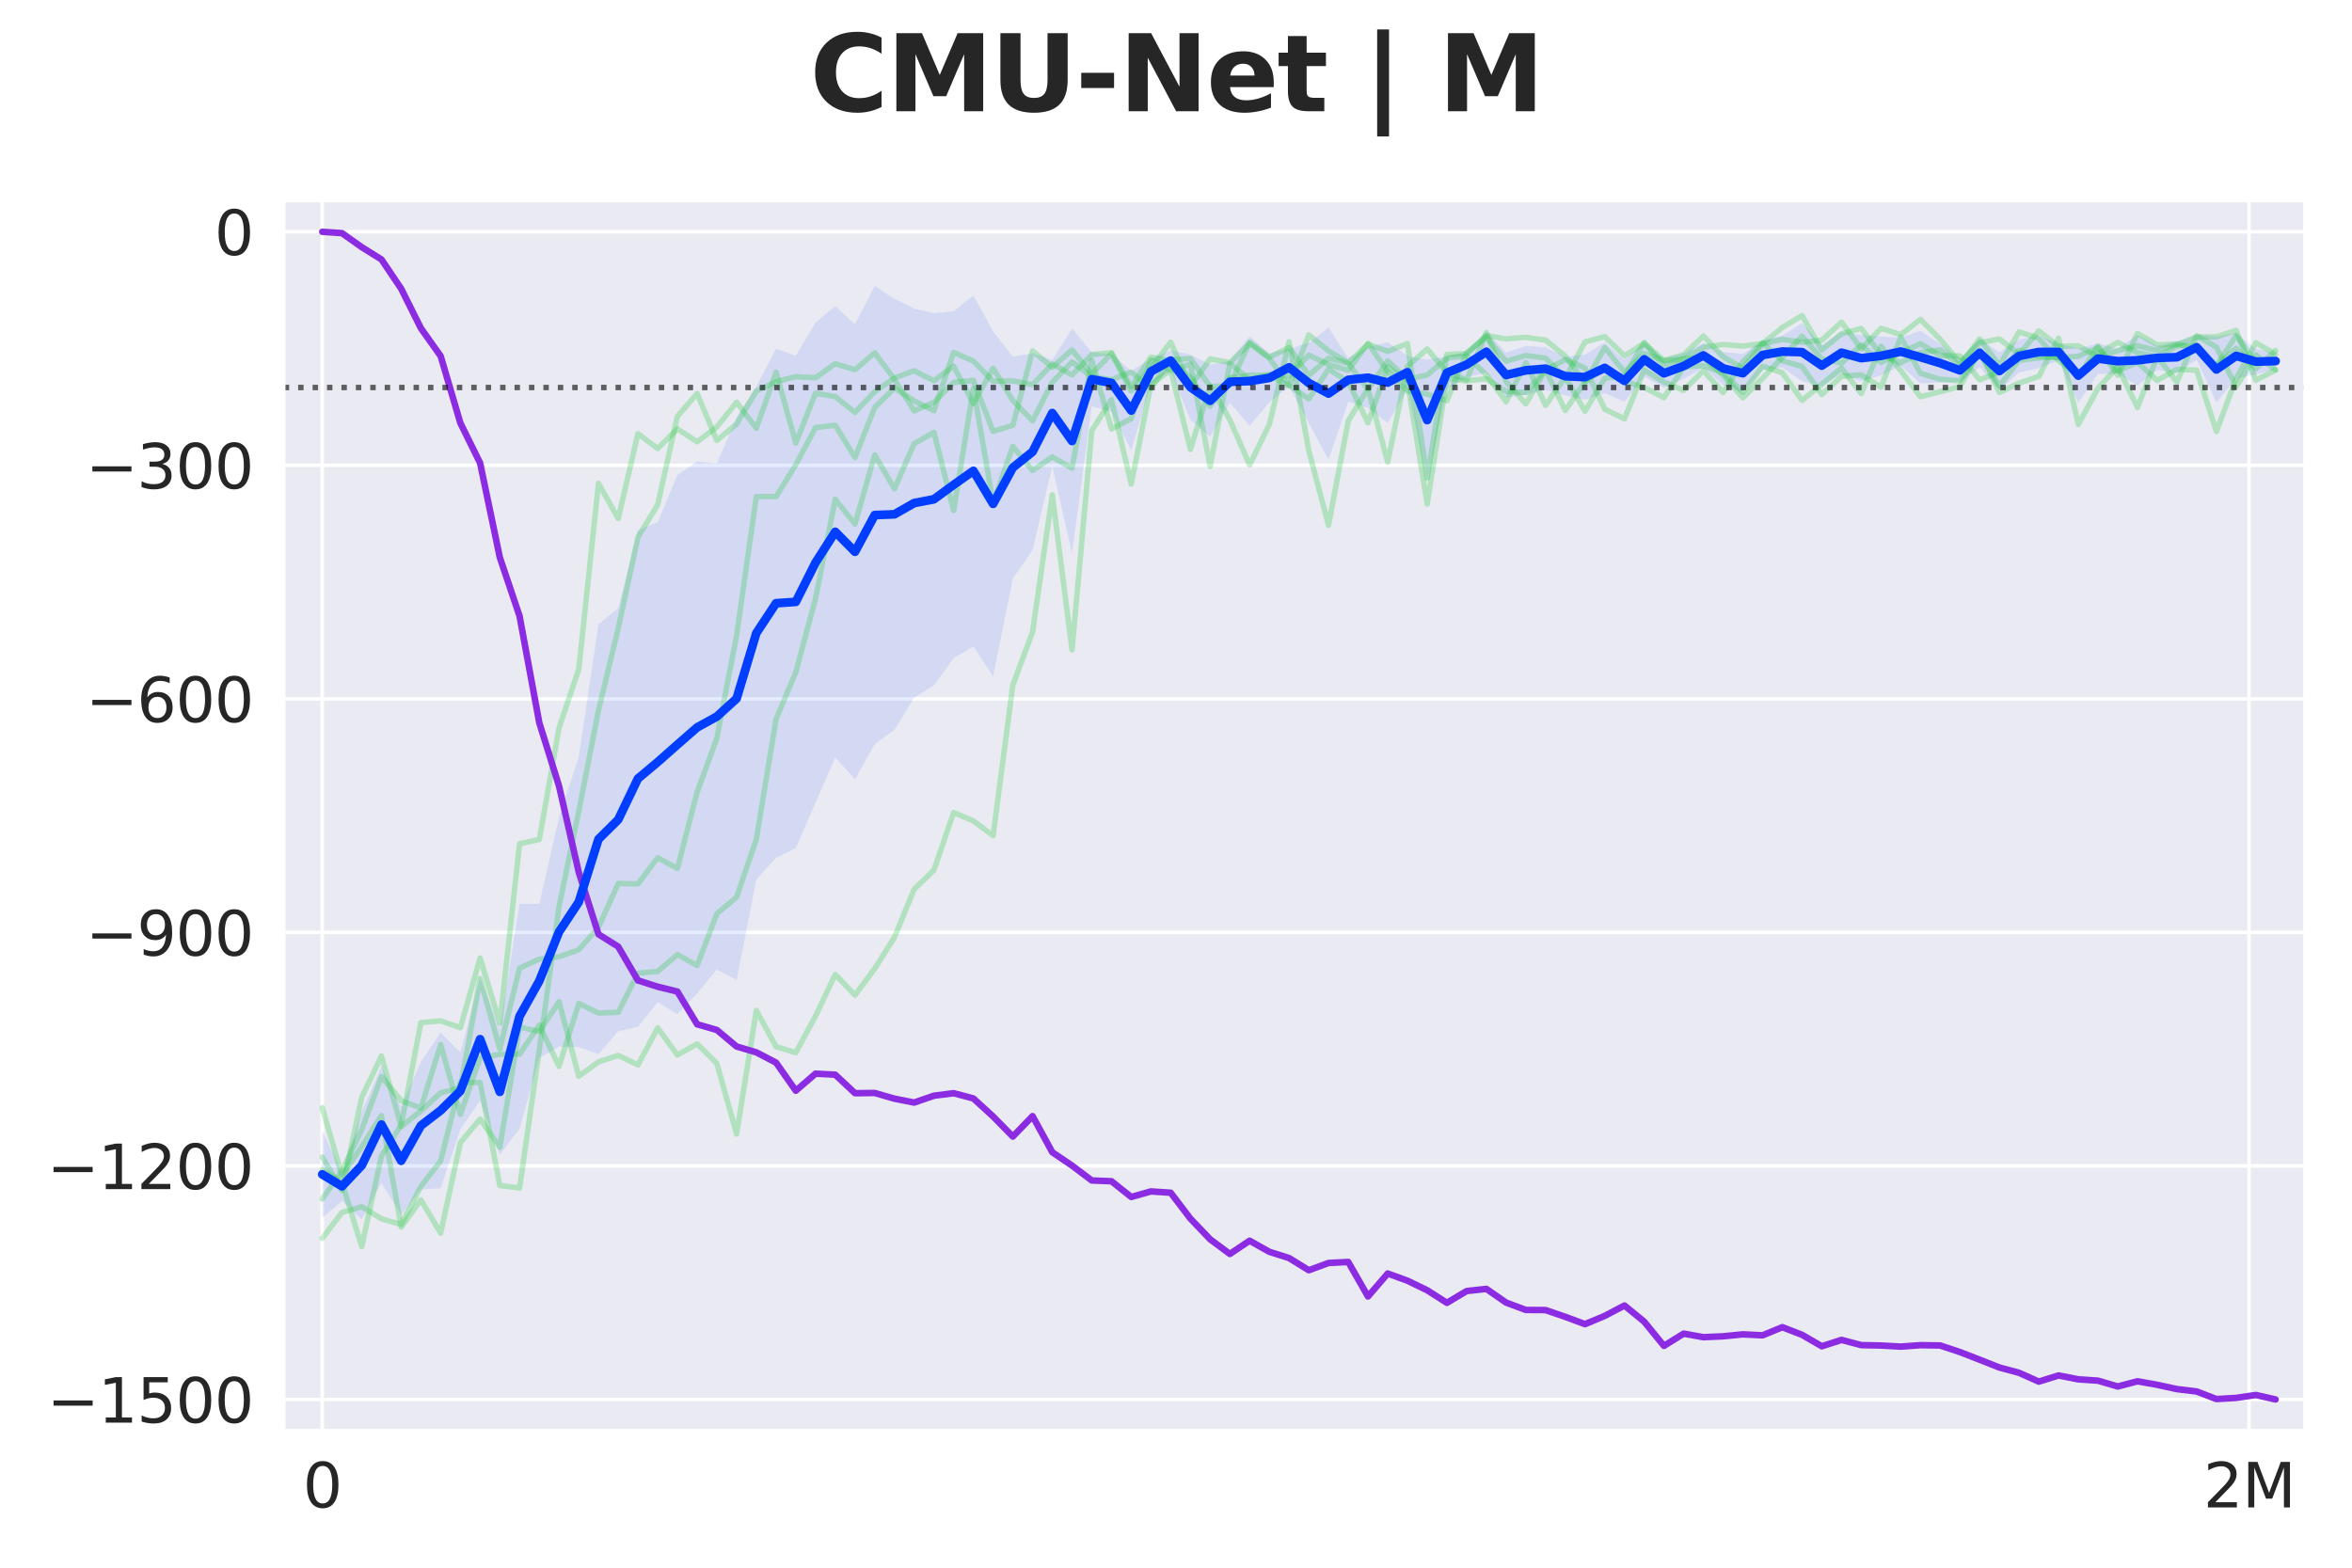 <?xml version="1.0" encoding="utf-8" standalone="no"?>
<!DOCTYPE svg PUBLIC "-//W3C//DTD SVG 1.1//EN"
  "http://www.w3.org/Graphics/SVG/1.1/DTD/svg11.dtd">
<svg xmlns:xlink="http://www.w3.org/1999/xlink" width="540pt" height="360pt" viewBox="0 0 540 360" xmlns="http://www.w3.org/2000/svg" version="1.1">
 <defs>
  <style type="text/css">*{stroke-linejoin: round; stroke-linecap: butt}</style>
 </defs>
 <g id="figure_1">
  <g id="patch_1">
   <path d="M 0 360 
L 540 360 
L 540 0 
L 0 0 
z
" style="fill: #ffffff"/>
  </g>
  <g id="axes_1">
   <g id="patch_2">
    <path d="M 65.14 328.52 
L 529.2 328.52 
L 529.2 46.08 
L 65.14 46.08 
z
" style="fill: #eaeaf2"/>
   </g>
   <g id="matplotlib.axis_1">
    <g id="xtick_1">
     <g id="line2d_1">
      <path d="M 73.988 328.52 
L 73.988 46.08 
" clip-path="url(#p522672e9cf)" style="fill: none; stroke: #ffffff; stroke-width: 0.8; stroke-linecap: round"/>
     </g>
     <g id="text_1">
      <!-- 0 -->
      <g style="fill: #262626" transform="translate(69.534 346.158) scale(0.14 -0.14)">
       <defs>
        <path id="DejaVuSans-30" d="M 2034 4250 
Q 1547 4250 1301 3770 
Q 1056 3291 1056 2328 
Q 1056 1369 1301 889 
Q 1547 409 2034 409 
Q 2525 409 2770 889 
Q 3016 1369 3016 2328 
Q 3016 3291 2770 3770 
Q 2525 4250 2034 4250 
z
M 2034 4750 
Q 2819 4750 3233 4129 
Q 3647 3509 3647 2328 
Q 3647 1150 3233 529 
Q 2819 -91 2034 -91 
Q 1250 -91 836 529 
Q 422 1150 422 2328 
Q 422 3509 836 4129 
Q 1250 4750 2034 4750 
z
" transform="scale(0.016)"/>
       </defs>
       <use xlink:href="#DejaVuSans-30"/>
      </g>
     </g>
    </g>
    <g id="xtick_2">
     <g id="line2d_2">
      <path d="M 516.371 328.52 
L 516.371 46.08 
" clip-path="url(#p522672e9cf)" style="fill: none; stroke: #ffffff; stroke-width: 0.8; stroke-linecap: round"/>
     </g>
     <g id="text_2">
      <!-- 2M -->
      <g style="fill: #262626" transform="translate(505.877 346.158) scale(0.14 -0.14)">
       <defs>
        <path id="DejaVuSans-32" d="M 1228 531 
L 3431 531 
L 3431 0 
L 469 0 
L 469 531 
Q 828 903 1448 1529 
Q 2069 2156 2228 2338 
Q 2531 2678 2651 2914 
Q 2772 3150 2772 3378 
Q 2772 3750 2511 3984 
Q 2250 4219 1831 4219 
Q 1534 4219 1204 4116 
Q 875 4013 500 3803 
L 500 4441 
Q 881 4594 1212 4672 
Q 1544 4750 1819 4750 
Q 2544 4750 2975 4387 
Q 3406 4025 3406 3419 
Q 3406 3131 3298 2873 
Q 3191 2616 2906 2266 
Q 2828 2175 2409 1742 
Q 1991 1309 1228 531 
z
" transform="scale(0.016)"/>
        <path id="DejaVuSans-4d" d="M 628 4666 
L 1569 4666 
L 2759 1491 
L 3956 4666 
L 4897 4666 
L 4897 0 
L 4281 0 
L 4281 4097 
L 3078 897 
L 2444 897 
L 1241 4097 
L 1241 0 
L 628 0 
L 628 4666 
z
" transform="scale(0.016)"/>
       </defs>
       <use xlink:href="#DejaVuSans-32"/>
       <use xlink:href="#DejaVuSans-4d" transform="translate(63.623 0)"/>
      </g>
     </g>
    </g>
   </g>
   <g id="matplotlib.axis_2">
    <g id="ytick_1">
     <g id="line2d_3">
      <path d="M 65.14 321.37 
L 529.2 321.37 
" clip-path="url(#p522672e9cf)" style="fill: none; stroke: #ffffff; stroke-width: 0.8; stroke-linecap: round"/>
     </g>
     <g id="text_3">
      <!-- −1500 -->
      <g style="fill: #262626" transform="translate(10.778 326.689) scale(0.14 -0.14)">
       <defs>
        <path id="DejaVuSans-2212" d="M 678 2272 
L 4684 2272 
L 4684 1741 
L 678 1741 
L 678 2272 
z
" transform="scale(0.016)"/>
        <path id="DejaVuSans-31" d="M 794 531 
L 1825 531 
L 1825 4091 
L 703 3866 
L 703 4441 
L 1819 4666 
L 2450 4666 
L 2450 531 
L 3481 531 
L 3481 0 
L 794 0 
L 794 531 
z
" transform="scale(0.016)"/>
        <path id="DejaVuSans-35" d="M 691 4666 
L 3169 4666 
L 3169 4134 
L 1269 4134 
L 1269 2991 
Q 1406 3038 1543 3061 
Q 1681 3084 1819 3084 
Q 2600 3084 3056 2656 
Q 3513 2228 3513 1497 
Q 3513 744 3044 326 
Q 2575 -91 1722 -91 
Q 1428 -91 1123 -41 
Q 819 9 494 109 
L 494 744 
Q 775 591 1075 516 
Q 1375 441 1709 441 
Q 2250 441 2565 725 
Q 2881 1009 2881 1497 
Q 2881 1984 2565 2268 
Q 2250 2553 1709 2553 
Q 1456 2553 1204 2497 
Q 953 2441 691 2322 
L 691 4666 
z
" transform="scale(0.016)"/>
       </defs>
       <use xlink:href="#DejaVuSans-2212"/>
       <use xlink:href="#DejaVuSans-31" transform="translate(83.789 0)"/>
       <use xlink:href="#DejaVuSans-35" transform="translate(147.412 0)"/>
       <use xlink:href="#DejaVuSans-30" transform="translate(211.035 0)"/>
       <use xlink:href="#DejaVuSans-30" transform="translate(274.658 0)"/>
      </g>
     </g>
    </g>
    <g id="ytick_2">
     <g id="line2d_4">
      <path d="M 65.14 267.742 
L 529.2 267.742 
" clip-path="url(#p522672e9cf)" style="fill: none; stroke: #ffffff; stroke-width: 0.8; stroke-linecap: round"/>
     </g>
     <g id="text_4">
      <!-- −1200 -->
      <g style="fill: #262626" transform="translate(10.778 273.061) scale(0.14 -0.14)">
       <use xlink:href="#DejaVuSans-2212"/>
       <use xlink:href="#DejaVuSans-31" transform="translate(83.789 0)"/>
       <use xlink:href="#DejaVuSans-32" transform="translate(147.412 0)"/>
       <use xlink:href="#DejaVuSans-30" transform="translate(211.035 0)"/>
       <use xlink:href="#DejaVuSans-30" transform="translate(274.658 0)"/>
      </g>
     </g>
    </g>
    <g id="ytick_3">
     <g id="line2d_5">
      <path d="M 65.14 214.114 
L 529.2 214.114 
" clip-path="url(#p522672e9cf)" style="fill: none; stroke: #ffffff; stroke-width: 0.8; stroke-linecap: round"/>
     </g>
     <g id="text_5">
      <!-- −900 -->
      <g style="fill: #262626" transform="translate(19.686 219.433) scale(0.14 -0.14)">
       <defs>
        <path id="DejaVuSans-39" d="M 703 97 
L 703 672 
Q 941 559 1184 500 
Q 1428 441 1663 441 
Q 2288 441 2617 861 
Q 2947 1281 2994 2138 
Q 2813 1869 2534 1725 
Q 2256 1581 1919 1581 
Q 1219 1581 811 2004 
Q 403 2428 403 3163 
Q 403 3881 828 4315 
Q 1253 4750 1959 4750 
Q 2769 4750 3195 4129 
Q 3622 3509 3622 2328 
Q 3622 1225 3098 567 
Q 2575 -91 1691 -91 
Q 1453 -91 1209 -44 
Q 966 3 703 97 
z
M 1959 2075 
Q 2384 2075 2632 2365 
Q 2881 2656 2881 3163 
Q 2881 3666 2632 3958 
Q 2384 4250 1959 4250 
Q 1534 4250 1286 3958 
Q 1038 3666 1038 3163 
Q 1038 2656 1286 2365 
Q 1534 2075 1959 2075 
z
" transform="scale(0.016)"/>
       </defs>
       <use xlink:href="#DejaVuSans-2212"/>
       <use xlink:href="#DejaVuSans-39" transform="translate(83.789 0)"/>
       <use xlink:href="#DejaVuSans-30" transform="translate(147.412 0)"/>
       <use xlink:href="#DejaVuSans-30" transform="translate(211.035 0)"/>
      </g>
     </g>
    </g>
    <g id="ytick_4">
     <g id="line2d_6">
      <path d="M 65.14 160.486 
L 529.2 160.486 
" clip-path="url(#p522672e9cf)" style="fill: none; stroke: #ffffff; stroke-width: 0.8; stroke-linecap: round"/>
     </g>
     <g id="text_6">
      <!-- −600 -->
      <g style="fill: #262626" transform="translate(19.686 165.805) scale(0.14 -0.14)">
       <defs>
        <path id="DejaVuSans-36" d="M 2113 2584 
Q 1688 2584 1439 2293 
Q 1191 2003 1191 1497 
Q 1191 994 1439 701 
Q 1688 409 2113 409 
Q 2538 409 2786 701 
Q 3034 994 3034 1497 
Q 3034 2003 2786 2293 
Q 2538 2584 2113 2584 
z
M 3366 4563 
L 3366 3988 
Q 3128 4100 2886 4159 
Q 2644 4219 2406 4219 
Q 1781 4219 1451 3797 
Q 1122 3375 1075 2522 
Q 1259 2794 1537 2939 
Q 1816 3084 2150 3084 
Q 2853 3084 3261 2657 
Q 3669 2231 3669 1497 
Q 3669 778 3244 343 
Q 2819 -91 2113 -91 
Q 1303 -91 875 529 
Q 447 1150 447 2328 
Q 447 3434 972 4092 
Q 1497 4750 2381 4750 
Q 2619 4750 2861 4703 
Q 3103 4656 3366 4563 
z
" transform="scale(0.016)"/>
       </defs>
       <use xlink:href="#DejaVuSans-2212"/>
       <use xlink:href="#DejaVuSans-36" transform="translate(83.789 0)"/>
       <use xlink:href="#DejaVuSans-30" transform="translate(147.412 0)"/>
       <use xlink:href="#DejaVuSans-30" transform="translate(211.035 0)"/>
      </g>
     </g>
    </g>
    <g id="ytick_5">
     <g id="line2d_7">
      <path d="M 65.14 106.858 
L 529.2 106.858 
" clip-path="url(#p522672e9cf)" style="fill: none; stroke: #ffffff; stroke-width: 0.8; stroke-linecap: round"/>
     </g>
     <g id="text_7">
      <!-- −300 -->
      <g style="fill: #262626" transform="translate(19.686 112.177) scale(0.14 -0.14)">
       <defs>
        <path id="DejaVuSans-33" d="M 2597 2516 
Q 3050 2419 3304 2112 
Q 3559 1806 3559 1356 
Q 3559 666 3084 287 
Q 2609 -91 1734 -91 
Q 1441 -91 1130 -33 
Q 819 25 488 141 
L 488 750 
Q 750 597 1062 519 
Q 1375 441 1716 441 
Q 2309 441 2620 675 
Q 2931 909 2931 1356 
Q 2931 1769 2642 2001 
Q 2353 2234 1838 2234 
L 1294 2234 
L 1294 2753 
L 1863 2753 
Q 2328 2753 2575 2939 
Q 2822 3125 2822 3475 
Q 2822 3834 2567 4026 
Q 2313 4219 1838 4219 
Q 1578 4219 1281 4162 
Q 984 4106 628 3988 
L 628 4550 
Q 988 4650 1302 4700 
Q 1616 4750 1894 4750 
Q 2613 4750 3031 4423 
Q 3450 4097 3450 3541 
Q 3450 3153 3228 2886 
Q 3006 2619 2597 2516 
z
" transform="scale(0.016)"/>
       </defs>
       <use xlink:href="#DejaVuSans-2212"/>
       <use xlink:href="#DejaVuSans-33" transform="translate(83.789 0)"/>
       <use xlink:href="#DejaVuSans-30" transform="translate(147.412 0)"/>
       <use xlink:href="#DejaVuSans-30" transform="translate(211.035 0)"/>
      </g>
     </g>
    </g>
    <g id="ytick_6">
     <g id="line2d_8">
      <path d="M 65.14 53.23 
L 529.2 53.23 
" clip-path="url(#p522672e9cf)" style="fill: none; stroke: #ffffff; stroke-width: 0.8; stroke-linecap: round"/>
     </g>
     <g id="text_8">
      <!-- 0 -->
      <g style="fill: #262626" transform="translate(49.233 58.549) scale(0.14 -0.14)">
       <use xlink:href="#DejaVuSans-30"/>
      </g>
     </g>
    </g>
   </g>
   <g id="FillBetweenPolyCollection_1">
    <path d="M 73.988 259.687 
L 73.988 279.666 
L 78.518 275.788 
L 83.048 280.02 
L 87.578 271.613 
L 92.108 278.937 
L 96.638 273.133 
L 101.168 272.867 
L 105.698 259.298 
L 110.228 252.748 
L 114.758 265.194 
L 119.288 259.158 
L 123.818 242.983 
L 128.348 240.346 
L 132.878 240.466 
L 137.408 242.049 
L 141.938 236.817 
L 146.468 235.806 
L 150.998 230.123 
L 155.528 232.892 
L 160.058 228.138 
L 164.588 222.625 
L 169.118 225.058 
L 173.648 202.004 
L 178.178 196.98 
L 182.708 194.731 
L 187.238 184.318 
L 191.768 173.971 
L 196.298 178.95 
L 200.828 170.893 
L 205.358 167.601 
L 209.888 160.172 
L 214.418 157.399 
L 218.948 151.126 
L 223.478 148.441 
L 228.008 155.32 
L 232.538 132.873 
L 237.068 126.33 
L 241.598 107.039 
L 246.128 127.103 
L 250.658 93.296 
L 255.188 94.576 
L 259.718 103.406 
L 264.248 88.219 
L 268.778 85.167 
L 273.308 96.404 
L 277.838 100.325 
L 282.368 92.47 
L 286.898 97.775 
L 291.428 92.402 
L 295.958 88.701 
L 300.488 97.129 
L 305.018 105.565 
L 309.548 92.201 
L 314.078 93.696 
L 318.608 97.118 
L 323.138 89.246 
L 327.668 110.322 
L 332.198 89.395 
L 336.728 86.705 
L 341.258 85.498 
L 345.788 91.276 
L 350.318 90.657 
L 354.848 89.553 
L 359.378 90.825 
L 363.908 91.777 
L 368.438 90.296 
L 372.968 92.24 
L 377.498 86.467 
L 382.028 89.072 
L 386.558 86.992 
L 391.088 84.488 
L 395.618 88.381 
L 400.148 90.141 
L 404.678 84.883 
L 409.208 84.428 
L 413.738 87.546 
L 418.268 88.68 
L 422.798 85.807 
L 427.328 87.557 
L 431.858 86.166 
L 436.388 83.959 
L 440.918 88.063 
L 445.448 87.832 
L 449.978 87.699 
L 454.508 84.334 
L 459.038 89.493 
L 463.568 85.55 
L 468.098 84.509 
L 472.628 82.768 
L 477.158 92.454 
L 481.688 85.863 
L 486.218 85.819 
L 490.748 88.563 
L 495.278 84.969 
L 499.808 85.625 
L 504.338 82.617 
L 508.868 92.421 
L 513.398 86.959 
L 517.928 85.951 
L 522.458 84.742 
L 522.458 81.084 
L 522.458 81.084 
L 517.928 80.143 
L 513.398 76.491 
L 508.868 77.271 
L 504.338 76.908 
L 499.808 78.435 
L 495.278 79.41 
L 490.748 76.922 
L 486.218 80.056 
L 481.688 78.832 
L 477.158 80.051 
L 472.628 78.886 
L 468.098 77.146 
L 463.568 77.947 
L 459.038 80.902 
L 454.508 77.739 
L 449.978 82.387 
L 445.448 78.94 
L 440.918 75.975 
L 436.388 77.51 
L 431.858 77.257 
L 427.328 76.938 
L 422.798 76.174 
L 418.268 79.229 
L 413.738 74.205 
L 409.208 77.029 
L 404.678 78.166 
L 400.148 81.27 
L 395.618 80.816 
L 391.088 78.744 
L 386.558 81.126 
L 382.028 82.39 
L 377.498 78.575 
L 372.968 82.676 
L 368.438 78.67 
L 363.908 81.428 
L 359.378 81.956 
L 354.848 79.764 
L 350.318 79.429 
L 345.788 80.952 
L 341.258 76.066 
L 336.728 80.755 
L 332.198 81.821 
L 327.668 82.609 
L 323.138 81.725 
L 318.608 78.584 
L 314.078 79.772 
L 309.548 82.25 
L 305.018 75.193 
L 300.488 78.771 
L 295.958 80.01 
L 291.428 81.172 
L 286.898 77.256 
L 282.368 82.886 
L 277.838 83.74 
L 273.308 81.412 
L 268.778 80.453 
L 264.248 82.389 
L 259.718 85.149 
L 255.188 81.284 
L 250.658 80.891 
L 246.128 75.437 
L 241.598 82.669 
L 237.068 81.146 
L 232.538 81.893 
L 228.008 76.087 
L 223.478 67.806 
L 218.948 71.528 
L 214.418 71.902 
L 209.888 70.869 
L 205.358 68.602 
L 200.828 65.667 
L 196.298 74.471 
L 191.768 70.283 
L 187.238 74.082 
L 182.708 81.695 
L 178.178 80.066 
L 173.648 88.755 
L 169.118 95.773 
L 164.588 106.468 
L 160.058 105.934 
L 155.528 109.104 
L 150.998 119.873 
L 146.468 121.77 
L 141.938 139.621 
L 137.408 143.367 
L 132.878 173.814 
L 128.348 187.652 
L 123.818 207.562 
L 119.288 207.566 
L 114.758 236.265 
L 110.228 224.537 
L 105.698 241.734 
L 101.168 237.129 
L 96.638 243.831 
L 92.108 254.173 
L 87.578 244.87 
L 83.048 255.227 
L 78.518 269.062 
L 73.988 259.687 
z
" clip-path="url(#p522672e9cf)" style="fill: #023eff; fill-opacity: 0.1"/>
   </g>
   <g id="line2d_9">
    <path d="M 73.988 284.364 
L 78.518 278.425 
L 83.048 277.116 
L 87.578 279.88 
L 92.108 281.2 
L 96.638 272.455 
L 101.168 266.582 
L 105.698 248.479 
L 110.228 248.612 
L 114.758 272.24 
L 119.288 272.79 
L 123.818 241.082 
L 128.348 208.175 
L 132.878 186.335 
L 137.408 163.122 
L 141.938 144.307 
L 146.468 123.33 
L 150.998 115.912 
L 155.528 95.598 
L 160.058 90.388 
L 164.588 101.148 
L 169.118 97.356 
L 173.648 89.798 
L 178.178 87.614 
L 182.708 86.508 
L 187.238 86.743 
L 191.768 83.524 
L 196.298 84.914 
L 200.828 81.01 
L 205.358 87.106 
L 209.888 94.355 
L 214.418 92.392 
L 218.948 87.807 
L 223.478 87.361 
L 228.008 99.062 
L 232.538 97.66 
L 237.068 80.579 
L 241.598 84.352 
L 246.128 80.374 
L 250.658 85.871 
L 255.188 81.203 
L 259.718 89.772 
L 264.248 84.477 
L 268.778 78.584 
L 273.308 88.795 
L 277.838 82.415 
L 282.368 83.276 
L 286.898 78.905 
L 291.428 82.287 
L 295.958 88.518 
L 300.488 91.603 
L 305.018 84.755 
L 309.548 87.677 
L 314.078 97.11 
L 318.608 84.238 
L 323.138 87.528 
L 327.668 115.747 
L 332.198 86.909 
L 336.728 87.464 
L 341.258 86.975 
L 345.788 89.9 
L 350.318 90.129 
L 354.848 84.903 
L 359.378 94.269 
L 363.908 87.69 
L 368.438 84.495 
L 372.968 87.549 
L 377.498 88.977 
L 382.028 91.328 
L 386.558 84.314 
L 391.088 83.945 
L 395.618 85.653 
L 400.148 90.105 
L 404.678 84.121 
L 409.208 85.592 
L 413.738 91.951 
L 418.268 88.227 
L 422.798 84.531 
L 427.328 90.376 
L 431.858 79.521 
L 436.388 85.1 
L 440.918 91.119 
L 445.448 89.935 
L 449.978 88.792 
L 454.508 80.429 
L 459.038 90.124 
L 463.568 87.978 
L 468.098 86.449 
L 472.628 77.651 
L 477.158 97.466 
L 481.688 89.139 
L 486.218 84.196 
L 490.748 93.547 
L 495.278 81.916 
L 499.808 87.745 
L 504.338 77.109 
L 508.868 79.701 
L 513.398 88.836 
L 517.928 81.478 
L 522.458 84.971 
" clip-path="url(#p522672e9cf)" style="fill: none; stroke: #1ac938; stroke-opacity: 0.27; stroke-width: 1.25; stroke-linecap: round"/>
   </g>
   <g id="line2d_10">
    <path d="M 73.988 265.693 
L 78.518 273.39 
L 83.048 251.986 
L 87.578 242.516 
L 92.108 258.707 
L 96.638 255.121 
L 101.168 250.945 
L 105.698 249.796 
L 110.228 224.727 
L 114.758 240.863 
L 119.288 222.326 
L 123.818 220.231 
L 128.348 219.709 
L 132.878 218.097 
L 137.408 212.929 
L 141.938 202.877 
L 146.468 202.977 
L 150.998 196.963 
L 155.528 199.425 
L 160.058 181.898 
L 164.588 169.518 
L 169.118 145.929 
L 173.648 114.011 
L 178.178 114.033 
L 182.708 106.727 
L 187.238 98.181 
L 191.768 97.641 
L 196.298 105.068 
L 200.828 93.571 
L 205.358 89.098 
L 209.888 92.051 
L 214.418 94.324 
L 218.948 80.929 
L 223.478 82.914 
L 228.008 87.555 
L 232.538 87.464 
L 237.068 88.332 
L 241.598 83.577 
L 246.128 86.098 
L 250.658 81.429 
L 255.188 80.973 
L 259.718 88.863 
L 264.248 81.992 
L 268.778 82.793 
L 273.308 86.603 
L 277.838 93.298 
L 282.368 86.786 
L 286.898 86.119 
L 291.428 86.181 
L 295.958 88.595 
L 300.488 76.909 
L 305.018 80.577 
L 309.548 83.322 
L 314.078 79.058 
L 318.608 80.68 
L 323.138 78.906 
L 327.668 109.84 
L 332.198 81.402 
L 336.728 81.19 
L 341.258 77.049 
L 345.788 77.82 
L 350.318 77.454 
L 354.848 78.108 
L 359.378 81.745 
L 363.908 87.867 
L 368.438 79.805 
L 372.968 85.468 
L 377.498 81.2 
L 382.028 82.76 
L 386.558 81.457 
L 391.088 77.172 
L 395.618 81.917 
L 400.148 84.537 
L 404.678 79.012 
L 409.208 77.92 
L 413.738 78.598 
L 418.268 78.137 
L 422.798 73.967 
L 427.328 80.103 
L 431.858 75.388 
L 436.388 76.858 
L 440.918 73.343 
L 445.448 77.912 
L 449.978 83.268 
L 454.508 78.707 
L 459.038 77.826 
L 463.568 81.358 
L 468.098 75.977 
L 472.628 79.541 
L 477.158 79.414 
L 481.688 81.979 
L 486.218 80.531 
L 490.748 79.382 
L 495.278 80.507 
L 499.808 79.153 
L 504.338 77.362 
L 508.868 77.358 
L 513.398 75.856 
L 517.928 87.31 
L 522.458 84.962 
" clip-path="url(#p522672e9cf)" style="fill: none; stroke: #1ac938; stroke-opacity: 0.27; stroke-width: 1.25; stroke-linecap: round"/>
   </g>
   <g id="line2d_11">
    <path d="M 73.988 268.611 
L 78.518 271.482 
L 83.048 286.275 
L 87.578 265.461 
L 92.108 258.325 
L 96.638 234.834 
L 101.168 234.425 
L 105.698 236.001 
L 110.228 219.994 
L 114.758 234.954 
L 119.288 193.757 
L 123.818 192.779 
L 128.348 167.175 
L 132.878 153.689 
L 137.408 110.991 
L 141.938 119.097 
L 146.468 99.595 
L 150.998 103.004 
L 155.528 98.49 
L 160.058 101.463 
L 164.588 98.031 
L 169.118 92.373 
L 173.648 98.359 
L 178.178 85.464 
L 182.708 101.741 
L 187.238 90.304 
L 191.768 91.071 
L 196.298 94.715 
L 200.828 89.941 
L 205.358 86.818 
L 209.888 85.136 
L 214.418 87.452 
L 218.948 84.062 
L 223.478 92.67 
L 228.008 84.551 
L 232.538 91.954 
L 237.068 96.654 
L 241.598 87.767 
L 246.128 83.117 
L 250.658 86.484 
L 255.188 87.194 
L 259.718 85.44 
L 264.248 89.152 
L 268.778 82.611 
L 273.308 82.318 
L 277.838 88.768 
L 282.368 88.489 
L 286.898 78.589 
L 291.428 82.047 
L 295.958 79.802 
L 300.488 86.185 
L 305.018 82.248 
L 309.548 83.417 
L 314.078 89.424 
L 318.608 82.866 
L 323.138 87.085 
L 327.668 86.11 
L 332.198 82.242 
L 336.728 81.696 
L 341.258 86.091 
L 345.788 92.26 
L 350.318 83.26 
L 354.848 93.076 
L 359.378 86.579 
L 363.908 94.438 
L 368.438 86.851 
L 372.968 86.369 
L 377.498 78.649 
L 382.028 84 
L 386.558 82.339 
L 391.088 82.09 
L 395.618 86.178 
L 400.148 91.348 
L 404.678 86.871 
L 409.208 82.071 
L 413.738 77.201 
L 418.268 82.42 
L 422.798 83.387 
L 427.328 79.254 
L 431.858 83.237 
L 436.388 81.027 
L 440.918 78.904 
L 445.448 81.673 
L 449.978 81.727 
L 454.508 87.219 
L 459.038 85.459 
L 463.568 80.444 
L 468.098 81.817 
L 472.628 82.121 
L 477.158 81.821 
L 481.688 79.822 
L 486.218 86.154 
L 490.748 76.569 
L 495.278 79.2 
L 499.808 78.983 
L 504.338 80.116 
L 508.868 84.023 
L 513.398 79.975 
L 517.928 84.636 
L 522.458 80.479 
" clip-path="url(#p522672e9cf)" style="fill: none; stroke: #1ac938; stroke-opacity: 0.27; stroke-width: 1.25; stroke-linecap: round"/>
   </g>
   <g id="line2d_12">
    <path d="M 73.988 275.34 
L 78.518 268.872 
L 83.048 259.415 
L 87.578 247.198 
L 92.108 252.751 
L 96.638 254.45 
L 101.168 239.867 
L 105.698 255.906 
L 110.228 242.912 
L 114.758 242.101 
L 119.288 242.083 
L 123.818 235.395 
L 128.348 244.894 
L 132.878 230.425 
L 137.408 232.64 
L 141.938 232.459 
L 146.468 223.478 
L 150.998 223.071 
L 155.528 219.207 
L 160.058 221.728 
L 164.588 209.818 
L 169.118 206.019 
L 173.648 192.697 
L 178.178 165.146 
L 182.708 154.358 
L 187.238 137.438 
L 191.768 114.643 
L 196.298 120.336 
L 200.828 104.452 
L 205.358 112.244 
L 209.888 101.88 
L 214.418 99.272 
L 218.948 117.252 
L 223.478 89.161 
L 228.008 115.44 
L 232.538 102.499 
L 237.068 108.038 
L 241.598 104.925 
L 246.128 107.519 
L 250.658 82.77 
L 255.188 98.51 
L 259.718 96.141 
L 264.248 82.622 
L 268.778 85.109 
L 273.308 83.624 
L 277.838 107.103 
L 282.368 83.44 
L 286.898 87.201 
L 291.428 85.962 
L 295.958 86.366 
L 300.488 81.55 
L 305.018 83.693 
L 309.548 85.045 
L 314.078 78.844 
L 318.608 85.348 
L 323.138 89.815 
L 327.668 90.49 
L 332.198 92.009 
L 336.728 81.037 
L 341.258 77.43 
L 345.788 82.952 
L 350.318 81.63 
L 354.848 82.235 
L 359.378 86.778 
L 363.908 78.523 
L 368.438 77.3 
L 372.968 81.715 
L 377.498 78.836 
L 382.028 82.808 
L 386.558 82.56 
L 391.088 79.745 
L 395.618 79.113 
L 400.148 79.473 
L 404.678 78.889 
L 409.208 75.201 
L 413.738 72.482 
L 418.268 80.373 
L 422.798 76.644 
L 427.328 75.421 
L 431.858 81.486 
L 436.388 83.302 
L 440.918 80.995 
L 445.448 80.327 
L 449.978 83.96 
L 454.508 77.818 
L 459.038 83.925 
L 463.568 76.216 
L 468.098 77.7 
L 472.628 82.862 
L 477.158 86.012 
L 481.688 81.281 
L 486.218 78.614 
L 490.748 81.002 
L 495.278 81.964 
L 499.808 79.455 
L 504.338 79.218 
L 508.868 84.05 
L 513.398 77.041 
L 517.928 83.123 
L 522.458 82.769 
" clip-path="url(#p522672e9cf)" style="fill: none; stroke: #1ac938; stroke-opacity: 0.27; stroke-width: 1.25; stroke-linecap: round"/>
   </g>
   <g id="line2d_13">
    <path d="M 73.988 254.375 
L 78.518 269.955 
L 83.048 263.326 
L 87.578 256.153 
L 92.108 281.794 
L 96.638 275.548 
L 101.168 283.171 
L 105.698 262.399 
L 110.228 256.967 
L 114.758 263.488 
L 119.288 235.853 
L 123.818 236.878 
L 128.348 230.04 
L 132.878 247.153 
L 137.408 243.858 
L 141.938 242.355 
L 146.468 244.56 
L 150.998 236.041 
L 155.528 242.27 
L 160.058 239.703 
L 164.588 244.218 
L 169.118 260.402 
L 173.648 232.032 
L 178.178 240.358 
L 182.708 241.731 
L 187.238 233.336 
L 191.768 223.757 
L 196.298 228.52 
L 200.828 222.427 
L 205.358 215.242 
L 209.888 204.181 
L 214.418 199.811 
L 218.948 186.587 
L 223.478 188.512 
L 228.008 191.911 
L 232.538 157.338 
L 237.068 145.086 
L 241.598 113.65 
L 246.128 149.243 
L 250.658 98.913 
L 255.188 91.767 
L 259.718 111.173 
L 264.248 88.276 
L 268.778 84.954 
L 273.308 103.201 
L 277.838 88.576 
L 282.368 96.398 
L 286.898 106.762 
L 291.428 97.458 
L 295.958 78.496 
L 300.488 103.504 
L 305.018 120.621 
L 309.548 96.664 
L 314.078 89.235 
L 318.608 106.121 
L 323.138 84.095 
L 327.668 80.143 
L 332.198 85.477 
L 336.728 87.263 
L 341.258 76.366 
L 345.788 87.639 
L 350.318 92.742 
L 354.848 84.972 
L 359.378 82.581 
L 363.908 84.494 
L 368.438 93.963 
L 372.968 96.188 
L 377.498 84.941 
L 382.028 87.758 
L 386.558 89.624 
L 391.088 85.128 
L 395.618 90.134 
L 400.148 83.067 
L 404.678 78.73 
L 409.208 82.86 
L 413.738 84.145 
L 418.268 90.616 
L 422.798 86.422 
L 427.328 86.084 
L 431.858 88.926 
L 436.388 77.385 
L 440.918 85.736 
L 445.448 87.085 
L 449.978 87.469 
L 454.508 81.009 
L 459.038 88.654 
L 463.568 82.746 
L 468.098 82.195 
L 472.628 81.96 
L 477.158 86.548 
L 481.688 79.516 
L 486.218 85.193 
L 490.748 83.213 
L 495.278 87.361 
L 499.808 84.815 
L 504.338 85.009 
L 508.868 99.097 
L 513.398 86.917 
L 517.928 78.689 
L 522.458 81.382 
" clip-path="url(#p522672e9cf)" style="fill: none; stroke: #1ac938; stroke-opacity: 0.27; stroke-width: 1.25; stroke-linecap: round"/>
   </g>
   <g id="line2d_14">
    <path d="M 73.988 53.23 
L 78.518 53.538 
L 83.048 56.755 
L 87.578 59.572 
L 92.108 66.299 
L 96.638 75.384 
L 101.168 81.766 
L 105.698 97.146 
L 110.228 106.328 
L 114.758 128.018 
L 119.288 141.478 
L 123.818 165.982 
L 128.348 180.501 
L 132.878 200.308 
L 137.408 214.547 
L 141.938 217.386 
L 146.468 225.144 
L 150.998 226.589 
L 155.528 227.705 
L 160.058 235.216 
L 164.588 236.521 
L 169.118 240.321 
L 173.648 241.66 
L 178.178 244.02 
L 182.708 250.47 
L 187.238 246.553 
L 191.768 246.79 
L 196.298 251.041 
L 200.828 250.987 
L 205.358 252.299 
L 209.888 253.189 
L 214.418 251.621 
L 218.948 251.041 
L 223.478 252.244 
L 228.008 256.384 
L 232.538 260.999 
L 237.068 256.306 
L 241.598 264.602 
L 246.128 267.662 
L 250.658 271.08 
L 255.188 271.258 
L 259.718 274.87 
L 264.248 273.595 
L 268.778 273.895 
L 273.308 279.844 
L 277.838 284.586 
L 282.368 287.957 
L 286.898 284.913 
L 291.428 287.46 
L 295.958 288.894 
L 300.488 291.692 
L 305.018 290.029 
L 309.548 289.796 
L 314.078 297.722 
L 318.608 292.451 
L 323.138 294.095 
L 327.668 296.288 
L 332.198 299.182 
L 336.728 296.474 
L 341.258 295.979 
L 345.788 299.123 
L 350.318 300.814 
L 354.848 300.841 
L 359.378 302.394 
L 363.908 304.076 
L 368.438 302.177 
L 372.968 299.795 
L 377.498 303.508 
L 382.028 309.062 
L 386.558 306.251 
L 391.088 307.068 
L 395.618 306.866 
L 400.148 306.416 
L 404.678 306.642 
L 409.208 304.773 
L 413.738 306.525 
L 418.268 309.154 
L 422.798 307.691 
L 427.328 308.893 
L 431.858 308.979 
L 436.388 309.235 
L 440.918 308.904 
L 445.448 308.972 
L 449.978 310.481 
L 454.508 312.239 
L 459.038 314.03 
L 463.568 315.25 
L 468.098 317.272 
L 472.628 315.859 
L 477.158 316.747 
L 481.688 317.054 
L 486.218 318.391 
L 490.748 317.197 
L 495.278 318.004 
L 499.808 318.991 
L 504.338 319.536 
L 508.868 321.275 
L 513.398 321.011 
L 517.928 320.34 
L 522.458 321.37 
" clip-path="url(#p522672e9cf)" style="fill: none; stroke: #8b2be2; stroke-width: 1.5; stroke-linecap: round"/>
   </g>
   <g id="line2d_15">
    <path d="M 73.988 269.677 
L 78.518 272.425 
L 83.048 267.624 
L 87.578 258.241 
L 92.108 266.555 
L 96.638 258.482 
L 101.168 254.998 
L 105.698 250.516 
L 110.228 238.642 
L 114.758 250.729 
L 119.288 233.362 
L 123.818 225.273 
L 128.348 213.999 
L 132.878 207.14 
L 137.408 192.708 
L 141.938 188.219 
L 146.468 178.788 
L 150.998 174.998 
L 155.528 170.998 
L 160.058 167.036 
L 164.588 164.547 
L 169.118 160.416 
L 173.648 145.379 
L 178.178 138.523 
L 182.708 138.213 
L 187.238 129.2 
L 191.768 122.127 
L 196.298 126.711 
L 200.828 118.28 
L 205.358 118.102 
L 209.888 115.521 
L 214.418 114.651 
L 218.948 111.327 
L 223.478 108.124 
L 228.008 115.704 
L 232.538 107.383 
L 237.068 103.738 
L 241.598 94.854 
L 246.128 101.27 
L 250.658 87.093 
L 255.188 87.93 
L 259.718 94.278 
L 264.248 85.304 
L 268.778 82.81 
L 273.308 88.908 
L 277.838 92.032 
L 282.368 87.678 
L 286.898 87.515 
L 291.428 86.787 
L 295.958 84.355 
L 300.488 87.95 
L 305.018 90.379 
L 309.548 87.225 
L 314.078 86.734 
L 318.608 87.851 
L 323.138 85.486 
L 327.668 96.466 
L 332.198 85.608 
L 336.728 83.73 
L 341.258 80.782 
L 345.788 86.114 
L 350.318 85.043 
L 354.848 84.659 
L 359.378 86.391 
L 363.908 86.603 
L 368.438 84.483 
L 372.968 87.458 
L 377.498 82.521 
L 382.028 85.731 
L 386.558 84.059 
L 391.088 81.616 
L 395.618 84.599 
L 400.148 85.706 
L 404.678 81.524 
L 409.208 80.729 
L 413.738 80.875 
L 418.268 83.955 
L 422.798 80.99 
L 427.328 82.248 
L 431.858 81.712 
L 436.388 80.734 
L 440.918 82.019 
L 445.448 83.386 
L 449.978 85.043 
L 454.508 81.037 
L 459.038 85.198 
L 463.568 81.748 
L 468.098 80.828 
L 472.628 80.827 
L 477.158 86.252 
L 481.688 82.348 
L 486.218 82.938 
L 490.748 82.742 
L 495.278 82.19 
L 499.808 82.03 
L 504.338 79.763 
L 508.868 84.846 
L 513.398 81.725 
L 517.928 83.047 
L 522.458 82.913 
" clip-path="url(#p522672e9cf)" style="fill: none; stroke: #023eff; stroke-width: 2; stroke-linecap: round"/>
   </g>
   <g id="line2d_16">
    <path d="M 65.14 88.982 
L 529.2 88.982 
" clip-path="url(#p522672e9cf)" style="fill: none; stroke-dasharray: 1.25,2.062; stroke-dashoffset: 0; stroke: #000000; stroke-opacity: 0.6; stroke-width: 1.25"/>
   </g>
   <g id="patch_3">
    <path d="M 65.14 328.52 
L 65.14 46.08 
" style="fill: none; stroke: #ffffff; stroke-width: 0.8; stroke-linejoin: miter; stroke-linecap: square"/>
   </g>
   <g id="patch_4">
    <path d="M 529.2 328.52 
L 529.2 46.08 
" style="fill: none; stroke: #ffffff; stroke-width: 0.8; stroke-linejoin: miter; stroke-linecap: square"/>
   </g>
   <g id="patch_5">
    <path d="M 65.14 328.52 
L 529.2 328.52 
" style="fill: none; stroke: #ffffff; stroke-width: 0.8; stroke-linejoin: miter; stroke-linecap: square"/>
   </g>
   <g id="patch_6">
    <path d="M 65.14 46.08 
L 529.2 46.08 
" style="fill: none; stroke: #ffffff; stroke-width: 0.8; stroke-linejoin: miter; stroke-linecap: square"/>
   </g>
  </g>
  <g id="text_9">
   <!-- CMU-Net | M -->
   <g style="fill: #262626" transform="translate(185.929 25.541) scale(0.24 -0.24)">
    <defs>
     <path id="DejaVuSans-Bold-43" d="M 4288 256 
Q 3956 84 3597 -3 
Q 3238 -91 2847 -91 
Q 1681 -91 1000 561 
Q 319 1213 319 2328 
Q 319 3447 1000 4098 
Q 1681 4750 2847 4750 
Q 3238 4750 3597 4662 
Q 3956 4575 4288 4403 
L 4288 3438 
Q 3953 3666 3628 3772 
Q 3303 3878 2944 3878 
Q 2300 3878 1931 3465 
Q 1563 3053 1563 2328 
Q 1563 1606 1931 1193 
Q 2300 781 2944 781 
Q 3303 781 3628 887 
Q 3953 994 4288 1222 
L 4288 256 
z
" transform="scale(0.016)"/>
     <path id="DejaVuSans-Bold-4d" d="M 588 4666 
L 2119 4666 
L 3181 2169 
L 4250 4666 
L 5778 4666 
L 5778 0 
L 4641 0 
L 4641 3413 
L 3566 897 
L 2803 897 
L 1728 3413 
L 1728 0 
L 588 0 
L 588 4666 
z
" transform="scale(0.016)"/>
     <path id="DejaVuSans-Bold-55" d="M 588 4666 
L 1791 4666 
L 1791 1869 
Q 1791 1291 1980 1042 
Q 2169 794 2597 794 
Q 3028 794 3217 1042 
Q 3406 1291 3406 1869 
L 3406 4666 
L 4609 4666 
L 4609 1869 
Q 4609 878 4112 393 
Q 3616 -91 2597 -91 
Q 1581 -91 1084 393 
Q 588 878 588 1869 
L 588 4666 
z
" transform="scale(0.016)"/>
     <path id="DejaVuSans-Bold-2d" d="M 347 2297 
L 2309 2297 
L 2309 1388 
L 347 1388 
L 347 2297 
z
" transform="scale(0.016)"/>
     <path id="DejaVuSans-Bold-4e" d="M 588 4666 
L 1931 4666 
L 3628 1466 
L 3628 4666 
L 4769 4666 
L 4769 0 
L 3425 0 
L 1728 3200 
L 1728 0 
L 588 0 
L 588 4666 
z
" transform="scale(0.016)"/>
     <path id="DejaVuSans-Bold-65" d="M 4031 1759 
L 4031 1441 
L 1416 1441 
Q 1456 1047 1700 850 
Q 1944 653 2381 653 
Q 2734 653 3104 758 
Q 3475 863 3866 1075 
L 3866 213 
Q 3469 63 3072 -14 
Q 2675 -91 2278 -91 
Q 1328 -91 801 392 
Q 275 875 275 1747 
Q 275 2603 792 3093 
Q 1309 3584 2216 3584 
Q 3041 3584 3536 3087 
Q 4031 2591 4031 1759 
z
M 2881 2131 
Q 2881 2450 2695 2645 
Q 2509 2841 2209 2841 
Q 1884 2841 1681 2658 
Q 1478 2475 1428 2131 
L 2881 2131 
z
" transform="scale(0.016)"/>
     <path id="DejaVuSans-Bold-74" d="M 1759 4494 
L 1759 3500 
L 2913 3500 
L 2913 2700 
L 1759 2700 
L 1759 1216 
Q 1759 972 1856 886 
Q 1953 800 2241 800 
L 2816 800 
L 2816 0 
L 1856 0 
Q 1194 0 917 276 
Q 641 553 641 1216 
L 641 2700 
L 84 2700 
L 84 3500 
L 641 3500 
L 641 4494 
L 1759 4494 
z
" transform="scale(0.016)"/>
     <path id="DejaVuSans-Bold-20" transform="scale(0.016)"/>
     <path id="DejaVuSans-Bold-7c" d="M 1522 4891 
L 1522 -1509 
L 813 -1509 
L 813 4891 
L 1522 4891 
z
" transform="scale(0.016)"/>
    </defs>
    <use xlink:href="#DejaVuSans-Bold-43"/>
    <use xlink:href="#DejaVuSans-Bold-4d" transform="translate(73.389 0)"/>
    <use xlink:href="#DejaVuSans-Bold-55" transform="translate(172.9 0)"/>
    <use xlink:href="#DejaVuSans-Bold-2d" transform="translate(254.102 0)"/>
    <use xlink:href="#DejaVuSans-Bold-4e" transform="translate(295.605 0)"/>
    <use xlink:href="#DejaVuSans-Bold-65" transform="translate(379.297 0)"/>
    <use xlink:href="#DejaVuSans-Bold-74" transform="translate(447.119 0)"/>
    <use xlink:href="#DejaVuSans-Bold-20" transform="translate(494.922 0)"/>
    <use xlink:href="#DejaVuSans-Bold-7c" transform="translate(529.736 0)"/>
    <use xlink:href="#DejaVuSans-Bold-20" transform="translate(566.26 0)"/>
    <use xlink:href="#DejaVuSans-Bold-4d" transform="translate(601.074 0)"/>
   </g>
  </g>
 </g>
 <defs>
  <clipPath id="p522672e9cf">
   <rect x="65.14" y="46.08" width="464.06" height="282.44"/>
  </clipPath>
 </defs>
</svg>

